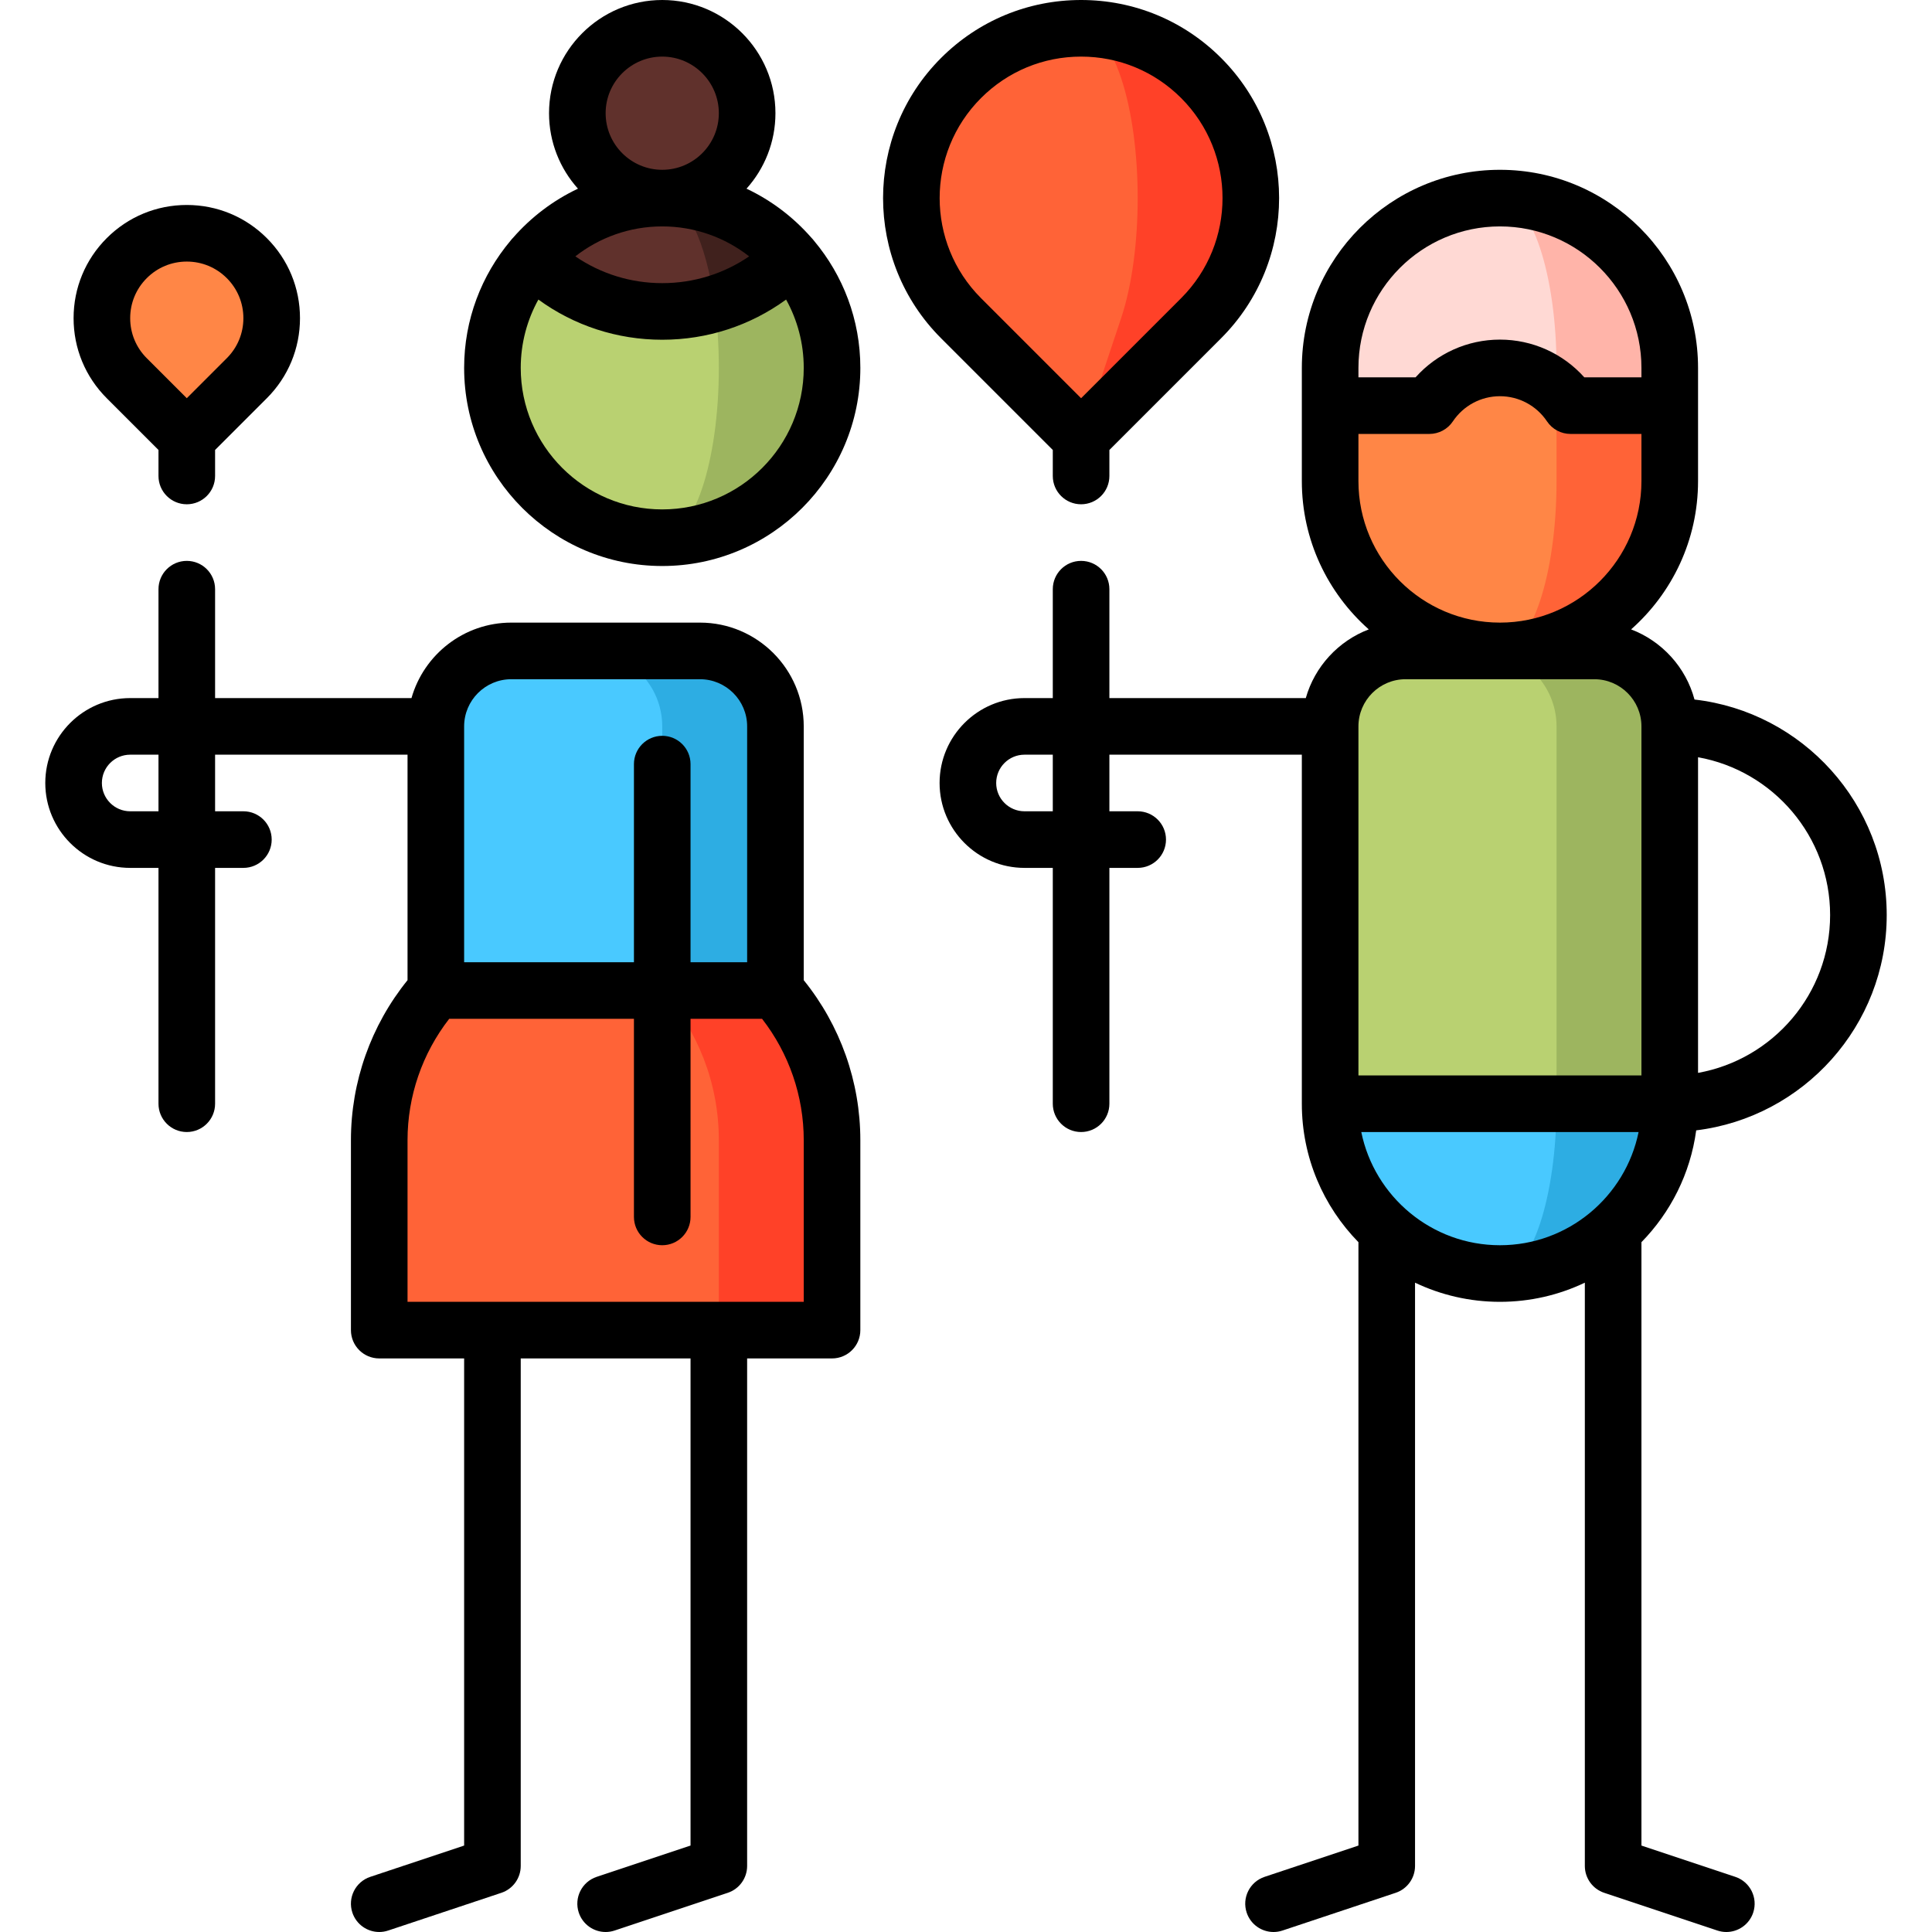 <?xml version="1.0" encoding="iso-8859-1"?>
<!-- Generator: Adobe Illustrator 19.0.0, SVG Export Plug-In . SVG Version: 6.00 Build 0)  -->
<svg version="1.1" id="Capa_1" xmlns="http://www.w3.org/2000/svg" xmlns:xlink="http://www.w3.org/1999/xlink" x="0px" y="0px"
	 viewBox="0 0 512.002 512.002" style="enable-background:new 0 0 512.002 512.002;" xml:space="preserve">
<path style="fill:#2DADE3;" d="M397.501,262.5v75c24.853,0,45-20.147,45-45L397.501,262.5z"/>
<path style="fill:#49C9FF;" d="M412.501,292.5l-15-30l-45,30c0,24.853,20.147,45,45,45C405.785,337.5,412.501,317.353,412.501,292.5
	z"/>
<path style="fill:#9DB55F;" d="M422.501,172.5h-30l20,120h30v-100C442.501,181.454,433.547,172.5,422.501,172.5z"/>
<path style="fill:#B9D171;" d="M392.501,172.5h-20c-11.046,0-20,8.954-20,20v100h60v-100
	C412.501,181.454,403.547,172.5,392.501,172.5z"/>
<path style="fill:#FFB4A9;" d="M397.501,52.5v101l45-46v-10C442.501,72.647,422.354,52.5,397.501,52.5z"/>
<path style="fill:#FFD9D4;" d="M397.501,52.5c-24.853,0-45,20.147-45,45v10l60,46v-56C412.501,72.647,405.785,52.5,397.501,52.5z"/>
<path style="fill:#FF6337;" d="M416.21,107.5c-1.053-1.573-2.303-3.002-3.709-4.261l-15,69.261c24.853,0,45-20.147,45-45v-20H416.21
	z"/>
<path style="fill:#FF8646;" d="M412.501,127.5v-24.261c-3.981-3.566-9.235-5.739-15-5.739c-7.801,0-14.672,3.971-18.709,10h-26.291
	v20c0,24.853,20.147,45,45,45C405.785,172.5,412.501,152.353,412.501,127.5z"/>
<path style="fill:#FF4128;" d="M318.321,20.68c-8.787-8.787-20.303-13.18-31.82-13.18v108.64l31.82-31.82
	C335.894,66.746,335.894,38.254,318.321,20.68z"/>
<path style="fill:#FF6337;" d="M297.108,84.32c5.858-17.574,5.858-46.066,0-63.64c-2.929-8.787-6.768-13.18-10.607-13.18
	c-11.517,0-23.033,4.393-31.82,13.18c-17.573,17.574-17.573,46.066,0,63.64l31.82,31.82L297.108,84.32z"/>
<circle style="fill:#60312C;" cx="175.5" cy="30" r="22.5"/>
<path style="fill:#9DB55F;" d="M209.756,68.335c0.01-0.01-34.255-0.005-34.255-0.005v74.17c24.85,0,45-20.15,45-45
	C220.501,86.38,216.456,76.185,209.756,68.335z"/>
<path style="fill:#B9D171;" d="M189.391,80.51l-48.145-12.175c-6.7,7.85-10.745,18.045-10.745,29.165c0,24.85,20.15,45,45,45
	c8.28,0,15-20.15,15-45C190.501,91.49,190.111,85.75,189.391,80.51z"/>
<path style="fill:#40211D;" d="M175.501,52.5l13.89,28.01c7.45-2.23,14.475-6.295,20.365-12.175
	C201.506,58.645,189.221,52.5,175.501,52.5z"/>
<path style="fill:#60312C;" d="M175.501,52.5c-13.72,0-26.005,6.145-34.255,15.835c13.04,13.04,31.645,17.105,48.145,12.175
	C187.161,64.08,181.781,52.5,175.501,52.5z"/>
<path style="fill:#2DADE3;" d="M185.501,172.5h-30v120h50v-100C205.501,181.454,196.547,172.5,185.501,172.5z"/>
<path style="fill:#49C9FF;" d="M155.501,172.5h-20c-11.046,0-20,8.954-20,20v100h60v-100
	C175.501,181.454,166.547,172.5,155.501,172.5z"/>
<path style="fill:#FF4128;" d="M205.501,262.5h-30l15,90h30v-50.335C220.501,286.954,214.83,273.075,205.501,262.5z"/>
<path style="fill:#FF6337;" d="M175.501,262.5h-60c-9.329,10.575-15,24.454-15,39.665V352.5h90v-50.335
	C190.501,286.954,184.83,273.075,175.501,262.5z"/>
<path style="fill:#FF8646;" d="M33.591,100.23c-8.787-8.787-8.787-23.033,0-31.82s23.033-8.787,31.82,0
	c8.787,8.787,8.787,23.033,0,31.82l-15.91,15.91L33.591,100.23z"/>
<path d="M449.513,299.557c28.408-3.472,50.488-27.727,50.488-57.057c0-29.486-22.313-53.846-50.938-57.115
	c-2.293-8.553-8.616-15.471-16.801-18.59c10.869-9.625,17.739-23.67,17.739-39.296v-30c0-28.949-23.552-52.5-52.5-52.5
	s-52.5,23.551-52.5,52.5v30c0,15.626,6.87,29.67,17.739,39.296c-8.061,3.072-14.313,9.829-16.691,18.204h-52.048v-28.86
	c0-4.142-3.357-7.5-7.5-7.5s-7.5,3.358-7.5,7.5V185h-7.5c-12.406,0-22.5,10.093-22.5,22.5s10.094,22.5,22.5,22.5h7.5v62.5
	c0,4.142,3.357,7.5,7.5,7.5s7.5-3.358,7.5-7.5V230h7.5c4.143,0,7.5-3.358,7.5-7.5s-3.357-7.5-7.5-7.5h-7.5v-15h51v92.5
	c0,14.269,5.73,27.22,15,36.692v159.902l-24.872,8.291c-3.93,1.31-6.053,5.557-4.743,9.487c1.048,3.143,3.974,5.13,7.114,5.13
	c0.786,0,1.586-0.125,2.373-0.387l30-10c3.063-1.021,5.128-3.887,5.128-7.115V339.924c6.824,3.25,14.452,5.076,22.5,5.076
	s15.676-1.825,22.5-5.076V494.5c0,3.228,2.065,6.094,5.128,7.115l30,10c0.787,0.262,1.587,0.387,2.373,0.387
	c3.141,0,6.066-1.988,7.114-5.13c1.31-3.93-0.813-8.177-4.743-9.487l-24.872-8.291V329.192
	C442.716,321.309,447.966,311.015,449.513,299.557z M279.001,215h-7.5c-4.136,0-7.5-3.364-7.5-7.5s3.364-7.5,7.5-7.5h7.5V215z
	 M485.001,242.5c0,20.875-15.132,38.27-35,41.824v-83.647C469.869,204.23,485.001,221.625,485.001,242.5z M397.501,60
	c20.678,0,37.5,16.822,37.5,37.5v2.5h-15.139c-5.653-6.325-13.747-10-22.361-10s-16.708,3.675-22.361,10h-15.139v-2.5
	C360.001,76.822,376.823,60,397.501,60z M360.001,127.5V115h18.791c2.502,0,4.84-1.248,6.232-3.327
	c2.797-4.178,7.462-6.673,12.477-6.673s9.68,2.495,12.477,6.673c1.393,2.079,3.73,3.327,6.232,3.327h18.791v12.5
	c0,20.678-16.822,37.5-37.5,37.5S360.001,148.178,360.001,127.5z M372.501,180h50c6.893,0,12.5,5.607,12.5,12.5V285h-75v-92.5
	C360.001,185.607,365.608,180,372.501,180z M360.756,300h73.491c-3.484,17.096-18.635,30-36.745,30S364.24,317.096,360.756,300z"/>
<path d="M279.001,119.247v6.893c0,4.142,3.357,7.5,7.5,7.5s7.5-3.358,7.5-7.5v-6.893l29.624-29.624
	c20.469-20.47,20.469-53.776-0.001-74.246C313.708,5.461,300.524,0,286.501,0s-27.207,5.461-37.123,15.377
	c-20.47,20.47-20.47,53.776,0,74.246L279.001,119.247z M259.984,25.983C267.067,18.9,276.484,15,286.501,15
	s19.434,3.9,26.517,10.983c14.621,14.621,14.621,38.412,0,53.033l-26.517,26.517l-26.517-26.517
	C245.363,64.395,245.363,40.605,259.984,25.983z"/>
<path d="M215.058,63.033c-4.777-5.462-10.622-9.916-17.222-13.032c4.762-5.312,7.665-12.323,7.665-20.001c0-16.542-13.458-30-30-30
	s-30,13.458-30,30c0,7.678,2.903,14.689,7.665,20.001c-6.6,3.116-12.444,7.57-17.194,13.007c-0.273,0.271-0.491,0.533-0.695,0.802
	c-7.654,9.124-12.275,20.875-12.275,33.689c0,28.949,23.551,52.5,52.5,52.5s52.5-23.551,52.5-52.5
	c0-12.814-4.621-24.565-12.275-33.689C215.521,63.542,215.304,63.279,215.058,63.033z M198.533,67.939
	c-6.742,4.611-14.697,7.098-23.032,7.098c-8.335,0-16.29-2.487-23.032-7.098C158.83,62.971,166.823,60,175.501,60
	C184.179,60,192.172,62.971,198.533,67.939z M160.501,30c0-8.271,6.729-15,15-15s15,6.729,15,15s-6.729,15-15,15
	S160.501,38.271,160.501,30z M175.501,135c-20.678,0-37.5-16.822-37.5-37.5c0-6.565,1.701-12.739,4.677-18.112
	c9.49,6.91,20.87,10.648,32.823,10.648s23.333-3.739,32.823-10.648c2.977,5.373,4.677,11.546,4.677,18.112
	C213.001,118.178,196.179,135,175.501,135z"/>
<path d="M213.001,192.5c0-15.164-12.336-27.5-27.5-27.5h-50c-12.563,0-23.178,8.472-26.452,20H57.001v-28.86
	c0-4.142-3.358-7.5-7.5-7.5s-7.5,3.358-7.5,7.5V185h-7.5c-12.407,0-22.5,10.093-22.5,22.5s10.093,22.5,22.5,22.5h7.5v62.5
	c0,4.142,3.358,7.5,7.5,7.5s7.5-3.358,7.5-7.5V230h7.5c4.142,0,7.5-3.358,7.5-7.5s-3.358-7.5-7.5-7.5h-7.5v-15h51v59.759
	c-9.693,11.989-15,26.935-15,42.406V352.5c0,4.142,3.358,7.5,7.5,7.5h22.5v129.094l-24.872,8.291
	c-3.93,1.31-6.053,5.557-4.744,9.487c1.048,3.143,3.974,5.13,7.114,5.13c0.786,0,1.586-0.125,2.373-0.387l30-10
	c3.063-1.021,5.128-3.887,5.128-7.115V360h45v129.094l-24.872,8.291c-3.93,1.31-6.053,5.557-4.744,9.487
	c1.048,3.143,3.974,5.13,7.114,5.13c0.786,0,1.586-0.125,2.373-0.387l30-10c3.063-1.021,5.128-3.887,5.128-7.115V360h22.5
	c4.142,0,7.5-3.358,7.5-7.5v-50.335c0-15.471-5.307-30.417-15-42.406V192.5H213.001z M42.001,215h-7.5c-4.136,0-7.5-3.364-7.5-7.5
	s3.364-7.5,7.5-7.5h7.5V215z M135.501,180h50c6.893,0,12.5,5.607,12.5,12.5V255h-15v-52.5c0-4.142-3.358-7.5-7.5-7.5
	s-7.5,3.358-7.5,7.5V255h-45v-62.5C123.001,185.607,128.608,180,135.501,180z M213.001,345h-105v-42.835
	c0-11.687,3.905-22.981,11.039-32.165h48.961v52.5c0,4.142,3.358,7.5,7.5,7.5s7.5-3.358,7.5-7.5V270h18.961
	c7.133,9.184,11.039,20.479,11.039,32.165V345z"/>
<path d="M42.001,119.246v6.894c0,4.142,3.358,7.5,7.5,7.5s7.5-3.358,7.5-7.5v-6.894l13.713-13.713
	c5.667-5.666,8.787-13.2,8.787-21.213s-3.121-15.547-8.787-21.213c-5.666-5.667-13.2-8.787-21.213-8.787s-15.547,3.121-21.213,8.787
	s-8.787,13.2-8.787,21.213s3.121,15.547,8.787,21.213L42.001,119.246z M38.894,73.713c2.833-2.833,6.6-4.394,10.607-4.394
	c4.006,0,7.773,1.56,10.606,4.394c2.833,2.833,4.394,6.6,4.394,10.606s-1.56,7.773-4.394,10.606l-10.606,10.607L38.894,94.926
	c-2.833-2.833-4.393-6.6-4.393-10.606S36.061,76.546,38.894,73.713z"/>
<g>
</g>
<g>
</g>
<g>
</g>
<g>
</g>
<g>
</g>
<g>
</g>
<g>
</g>
<g>
</g>
<g>
</g>
<g>
</g>
<g>
</g>
<g>
</g>
<g>
</g>
<g>
</g>
<g>
</g>
</svg>
